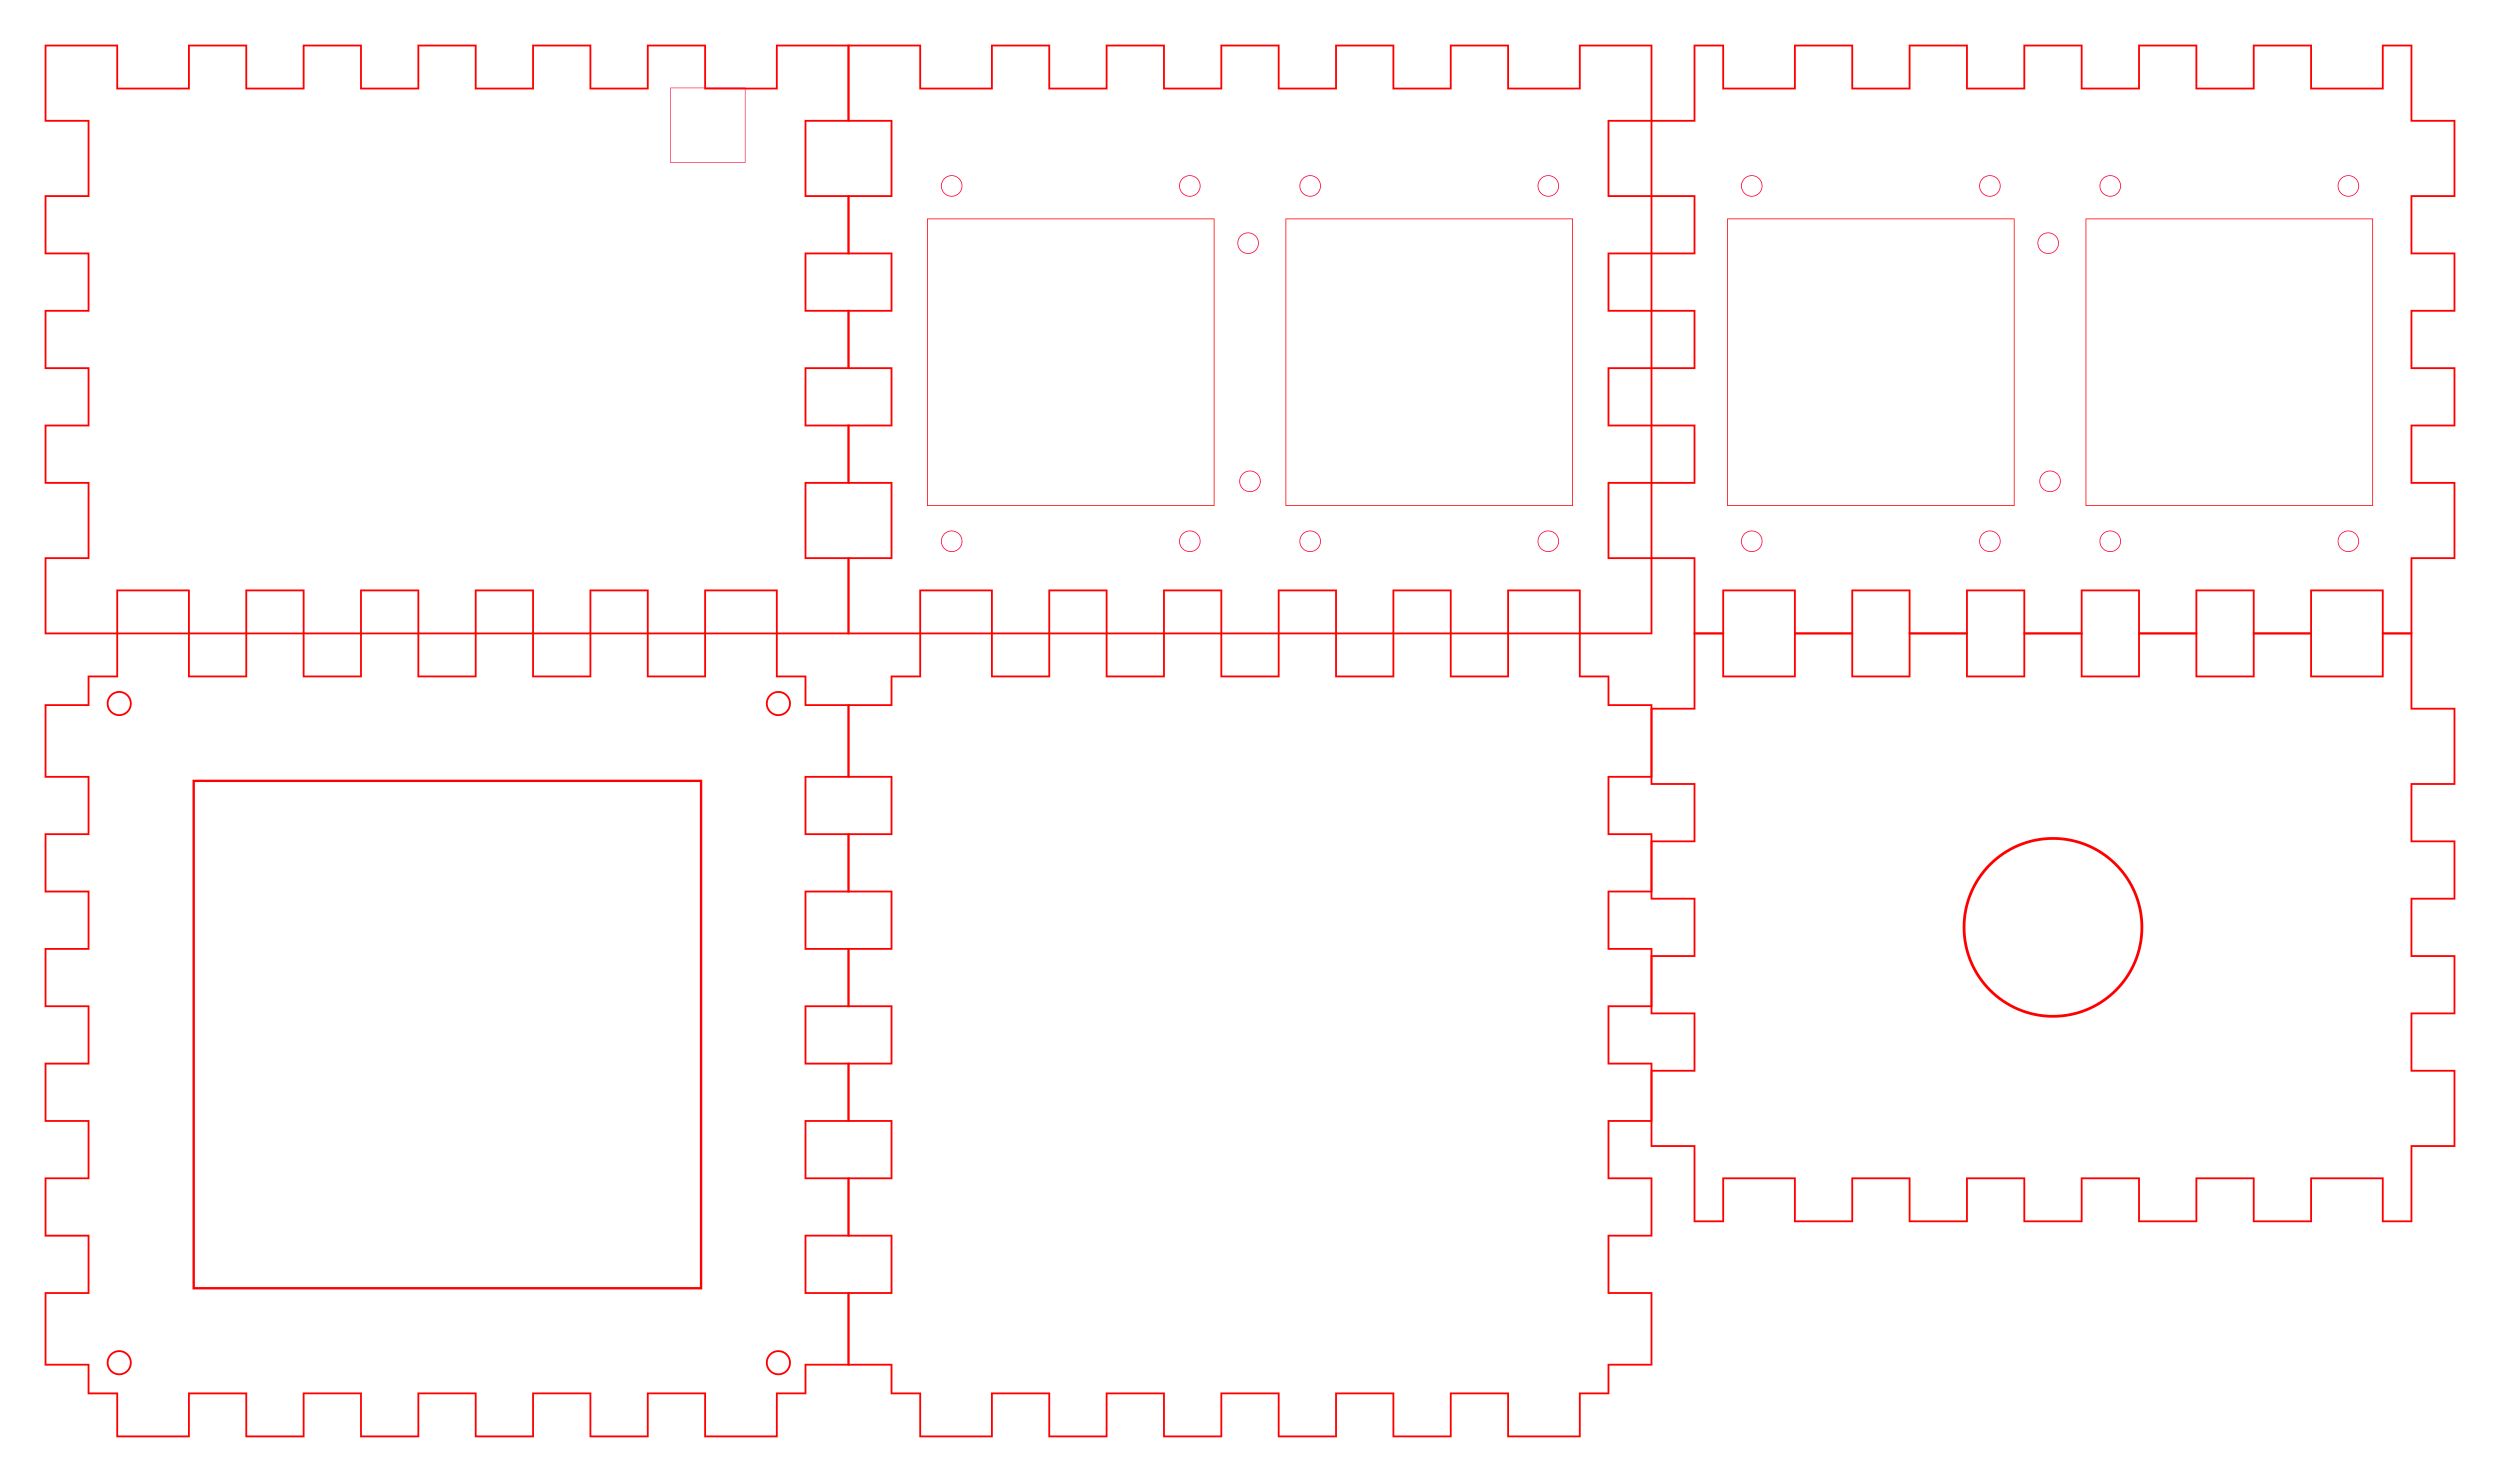<?xml version="1.0" encoding="UTF-8" standalone="no"?>
<svg
   xmlns:dc="http://purl.org/dc/elements/1.1/"
   xmlns:cc="http://creativecommons.org/ns#"
   xmlns:rdf="http://www.w3.org/1999/02/22-rdf-syntax-ns#"
   xmlns:svg="http://www.w3.org/2000/svg"
   xmlns="http://www.w3.org/2000/svg"
   xmlns:sodipodi="http://sodipodi.sourceforge.net/DTD/sodipodi-0.dtd"
   xmlns:inkscape="http://www.inkscape.org/namespaces/inkscape"
   version="1.1"
   width="348.7mm"
   height="206.7mm"
   viewBox=" 0 0 1235.552 732.402"
   id="svg7874"
   sodipodi:docname="LED_Cube_Base.svg"
   inkscape:version="0.92.2 (5c3e80d, 2017-08-06)">
  <defs
     id="defs7878" />
  <sodipodi:namedview
     pagecolor="#ffffff"
     bordercolor="#666666"
     borderopacity="1"
     objecttolerance="10"
     gridtolerance="10"
     guidetolerance="10"
     inkscape:pageopacity="0"
     inkscape:pageshadow="2"
     inkscape:window-width="1920"
     inkscape:window-height="1046"
     id="namedview7876"
     showgrid="false"
     inkscape:zoom="0.70710678"
     inkscape:cx="53.177932"
     inkscape:cy="174.04672"
     inkscape:window-x="-11"
     inkscape:window-y="-11"
     inkscape:window-maximized="1"
     inkscape:current-layer="svg7874" />
  <!-- Front-->
  <g
     transform="translate(22.5, 22.5) "
     id="g7852">
    <polygon
       style="stroke:#FF0000; fill:none; stroke-width:0.9"
       points="0, 0 35.433, 0 35.433, 21.26 70.866, 21.26 70.866, 0 99.213, 0 99.213, 21.26 127.559, 21.26 127.559, 0 155.906, 0 155.906, 21.26 184.252, 21.26 184.252, 0 212.599, 0 212.599, 21.26 240.945, 21.26 240.945, 0 269.292, 0 269.292, 21.26 297.638, 21.26 297.638, 0 325.985, 0 325.985, 21.26 361.418, 21.26 361.418, 0 396.851, 0 396.851, 37.205 375.591, 37.205 375.591, 74.41 396.851, 74.41 396.851, 102.756 375.591, 102.756 375.591, 131.102 396.851, 131.102 396.851, 159.449 375.591, 159.449 375.591, 187.795 396.851, 187.795 396.851, 216.142 375.591, 216.142 375.591, 253.347 396.851, 253.347 396.851, 290.551 361.418, 290.551 361.418, 269.292 325.985, 269.292 325.985, 290.551 297.638, 290.551 297.638, 269.292 269.292, 269.292 269.292, 290.551 240.945, 290.551 240.945, 269.292 212.599, 269.292 212.599, 290.551 184.252, 290.551 184.252, 269.292 155.906, 269.292 155.906, 290.551 127.559, 290.551 127.559, 269.292 99.213, 269.292 99.213, 290.551 70.866, 290.551 70.866, 269.292 35.433, 269.292 35.433, 290.551 0, 290.551 0, 253.347 21.26, 253.347 21.26, 216.142 0, 216.142 0, 187.795 21.26, 187.795 21.26, 159.449 0, 159.449 0, 131.102 21.26, 131.102 21.26, 102.756 0, 102.756 0, 74.41 21.26, 74.41 21.26, 37.205 0, 37.205 "
       id="polygon7850" />
  </g>
  <!-- Back-->
  <g
     transform="translate(419.351, 22.5) "
     id="g7856">
    <polygon
       style="stroke:#FF0000; fill:none; stroke-width:0.9"
       points="0, 0 35.433, 0 35.433, 21.26 70.866, 21.26 70.866, 0 99.213, 0 99.213, 21.26 127.559, 21.26 127.559, 0 155.906, 0 155.906, 21.26 184.252, 21.26 184.252, 0 212.599, 0 212.599, 21.26 240.945, 21.26 240.945, 0 269.292, 0 269.292, 21.26 297.638, 21.26 297.638, 0 325.985, 0 325.985, 21.26 361.418, 21.26 361.418, 0 396.851, 0 396.851, 37.205 375.591, 37.205 375.591, 74.41 396.851, 74.41 396.851, 102.756 375.591, 102.756 375.591, 131.102 396.851, 131.102 396.851, 159.449 375.591, 159.449 375.591, 187.795 396.851, 187.795 396.851, 216.142 375.591, 216.142 375.591, 253.347 396.851, 253.347 396.851, 290.551 361.418, 290.551 361.418, 269.292 325.985, 269.292 325.985, 290.551 297.638, 290.551 297.638, 269.292 269.292, 269.292 269.292, 290.551 240.945, 290.551 240.945, 269.292 212.599, 269.292 212.599, 290.551 184.252, 290.551 184.252, 269.292 155.906, 269.292 155.906, 290.551 127.559, 290.551 127.559, 269.292 99.213, 269.292 99.213, 290.551 70.866, 290.551 70.866, 269.292 35.433, 269.292 35.433, 290.551 0, 290.551 0, 253.347 21.26, 253.347 21.26, 216.142 0, 216.142 0, 187.795 21.26, 187.795 21.26, 159.449 0, 159.449 0, 131.102 21.26, 131.102 21.26, 102.756 0, 102.756 0, 74.41 21.26, 74.41 21.26, 37.205 0, 37.205 "
       id="polygon7854" />
  </g>
  <!-- Left-->
  <g
     transform="translate(816.201, 22.5) "
     id="g7860">
    <polygon
       style="stroke:#FF0000; fill:none; stroke-width:0.9"
       points="21.26, 0 35.433, 0 35.433, 21.26 70.866, 21.26 70.866, 0 99.213, 0 99.213, 21.26 127.559, 21.26 127.559, 0 155.906, 0 155.906, 21.26 184.252, 21.26 184.252, 0 212.599, 0 212.599, 21.26 240.945, 21.26 240.945, 0 269.292, 0 269.292, 21.26 297.638, 21.26 297.638, 0 325.985, 0 325.985, 21.26 361.418, 21.26 361.418, 0 375.591, 0 375.591, 37.205 396.851, 37.205 396.851, 74.41 375.591, 74.41 375.591, 102.756 396.851, 102.756 396.851, 131.102 375.591, 131.102 375.591, 159.449 396.851, 159.449 396.851, 187.795 375.591, 187.795 375.591, 216.142 396.851, 216.142 396.851, 253.347 375.591, 253.347 375.591, 290.551 361.418, 290.551 361.418, 269.292 325.985, 269.292 325.985, 290.551 297.638, 290.551 297.638, 269.292 269.292, 269.292 269.292, 290.551 240.945, 290.551 240.945, 269.292 212.599, 269.292 212.599, 290.551 184.252, 290.551 184.252, 269.292 155.906, 269.292 155.906, 290.551 127.559, 290.551 127.559, 269.292 99.213, 269.292 99.213, 290.551 70.866, 290.551 70.866, 269.292 35.433, 269.292 35.433, 290.551 21.26, 290.551 21.26, 253.347 0, 253.347 0, 216.142 21.26, 216.142 21.26, 187.795 0, 187.795 0, 159.449 21.26, 159.449 21.26, 131.102 0, 131.102 0, 102.756 21.26, 102.756 21.26, 74.41 0, 74.41 0, 37.205 21.26, 37.205 "
       id="polygon7858" />
  </g>
  <!-- Right-->
  <g
     transform="translate(816.201, 313.051) "
     id="g7864">
    <polygon
       style="stroke:#FF0000; fill:none; stroke-width:0.9"
       points="21.26, 0 35.433, 0 35.433, 21.26 70.866, 21.26 70.866, 0 99.213, 0 99.213, 21.26 127.559, 21.26 127.559, 0 155.906, 0 155.906, 21.26 184.252, 21.26 184.252, 0 212.599, 0 212.599, 21.26 240.945, 21.26 240.945, 0 269.292, 0 269.292, 21.26 297.638, 21.26 297.638, 0 325.985, 0 325.985, 21.26 361.418, 21.26 361.418, 0 375.591, 0 375.591, 37.205 396.851, 37.205 396.851, 74.41 375.591, 74.41 375.591, 102.756 396.851, 102.756 396.851, 131.102 375.591, 131.102 375.591, 159.449 396.851, 159.449 396.851, 187.795 375.591, 187.795 375.591, 216.142 396.851, 216.142 396.851, 253.347 375.591, 253.347 375.591, 290.551 361.418, 290.551 361.418, 269.292 325.985, 269.292 325.985, 290.551 297.638, 290.551 297.638, 269.292 269.292, 269.292 269.292, 290.551 240.945, 290.551 240.945, 269.292 212.599, 269.292 212.599, 290.551 184.252, 290.551 184.252, 269.292 155.906, 269.292 155.906, 290.551 127.559, 290.551 127.559, 269.292 99.213, 269.292 99.213, 290.551 70.866, 290.551 70.866, 269.292 35.433, 269.292 35.433, 290.551 21.26, 290.551 21.26, 253.347 0, 253.347 0, 216.142 21.26, 216.142 21.26, 187.795 0, 187.795 0, 159.449 21.26, 159.449 21.26, 131.102 0, 131.102 0, 102.756 21.26, 102.756 21.26, 74.41 0, 74.41 0, 37.205 21.26, 37.205 "
       id="polygon7862" />
  </g>
  <!-- Top-->
  <g
     transform="translate(22.5, 313.051) "
     id="g7868" />
  <!-- Bottom-->
  <g
     transform="translate(419.351, 313.051) "
     id="g7872">
    <polygon
       style="stroke:#FF0000; fill:none; stroke-width:0.9"
       points="21.26, 21.26 35.433, 21.26 35.433, 0 70.866, 0 70.866, 21.26 99.213, 21.26 99.213, 0 127.559, 0 127.559, 21.26 155.906, 21.26 155.906, 0 184.252, 0 184.252, 21.26 212.599, 21.26 212.599, 0 240.945, 0 240.945, 21.26 269.292, 21.26 269.292, 0 297.638, 0 297.638, 21.26 325.985, 21.26 325.985, 0 361.418, 0 361.418, 21.26 375.591, 21.26 375.591, 35.433 396.851, 35.433 396.851, 70.866 375.591, 70.866 375.591, 99.213 396.851, 99.213 396.851, 127.559 375.591, 127.559 375.591, 155.906 396.851, 155.906 396.851, 184.252 375.591, 184.252 375.591, 212.599 396.851, 212.599 396.851, 240.945 375.591, 240.945 375.591, 269.292 396.851, 269.292 396.851, 297.638 375.591, 297.638 375.591, 325.985 396.851, 325.985 396.851, 361.418 375.591, 361.418 375.591, 375.591 361.418, 375.591 361.418, 396.851 325.985, 396.851 325.985, 375.591 297.638, 375.591 297.638, 396.851 269.292, 396.851 269.292, 375.591 240.945, 375.591 240.945, 396.851 212.599, 396.851 212.599, 375.591 184.252, 375.591 184.252, 396.851 155.906, 396.851 155.906, 375.591 127.559, 375.591 127.559, 396.851 99.213, 396.851 99.213, 375.591 70.866, 375.591 70.866, 396.851 35.433, 396.851 35.433, 375.591 21.26, 375.591 21.26, 361.418 0, 361.418 0, 325.985 21.26, 325.985 21.26, 297.638 0, 297.638 0, 269.292 21.26, 269.292 21.26, 240.945 0, 240.945 0, 212.599 21.26, 212.599 21.26, 184.252 0, 184.252 0, 155.906 21.26, 155.906 21.26, 127.559 0, 127.559 0, 99.213 21.26, 99.213 21.26, 70.866 0, 70.866 0, 35.433 21.26, 35.433 "
       id="polygon7870" />
  </g>
  <g
     id="g7140"
     transform="translate(22.5,313.051)">
    <path
       style="fill:none;stroke:#ff0000;stroke-width:0.9"
       d="m 127.559,0 v 21.26 h 28.346 V 0 h 28.346 V 21.26 H 212.599 V 0 h 28.346 v 21.26 h 28.346 V 0 h 28.346 v 21.26 h 28.346 V 0 h 35.433 v 21.26 h 14.173 V 35.433 h 21.26 v 35.433 h -21.26 v 28.346 h 21.26 v 28.346 h -21.26 v 28.346 h 21.26 v 28.346 h -21.26 v 28.346 h 21.26 v 28.346 h -21.26 v 28.346 h 21.26 v 28.346 h -21.26 v 28.346 h 21.26 v 35.433 h -21.26 v 14.173 h -14.173 v 21.26 h -35.433 v -21.26 h -28.346 v 21.26 h -28.346 v -21.26 h -28.346 v 21.26 H 212.599 v -21.26 h -28.346 v 21.26 h -28.346 v -21.26 h -28.346 v 21.26 H 99.213 V 375.591 H 70.866 v 21.26 H 35.433 V 375.591 H 21.26 V 361.418 H 0 v -35.433 H 21.26 V 297.638 H 0 V 269.292 H 21.26 V 240.945 H 0 V 212.599 H 21.26 V 184.252 H 0 V 155.906 H 21.26 V 127.559 H 0 V 99.213 H 21.26 V 70.866 H 0 V 35.433 h 21.26 l 1.7e-5,-14.172 14.173,-0.001 V 1.6e-5 h 35.433 v 21.26 H 99.213 V 1.6e-5 Z"
       id="polygon7142"
       inkscape:connector-curvature="0"
       sodipodi:nodetypes="ccccccccccccccccccccccccccccccccccccccccccccccccccccccccccccccccccccccccccccccccccccccccccccccccccccc" />
  </g>
  <rect
     style="fill:none;fill-opacity:1;stroke:#ff0000;stroke-width:1.17;stroke-miterlimit:4;stroke-dasharray:none;stroke-opacity:1"
     id="rect7168"
     width="250.759"
     height="250.759"
     x="95.723"
     y="385.92" />
  <circle
     style="fill:none;fill-opacity:1;stroke:#ff0000;stroke-width:0.909;stroke-miterlimit:4;stroke-dasharray:none;stroke-opacity:1"
     id="path7208"
     cx="58.922"
     cy="347.703"
     r="5.746" />
  <circle
     style="fill:none;fill-opacity:1;stroke:#ff0000;stroke-width:0.909;stroke-miterlimit:4;stroke-dasharray:none;stroke-opacity:1"
     id="path7208-3"
     cx="384.7"
     cy="347.703"
     r="5.746" />
  <circle
     style="fill:none;fill-opacity:1;stroke:#ff0000;stroke-width:0.909;stroke-miterlimit:4;stroke-dasharray:none;stroke-opacity:1"
     id="path7208-1"
     cx="58.922"
     cy="673.481"
     r="5.746" />
  <circle
     style="fill:none;fill-opacity:1;stroke:#ff0000;stroke-width:0.909;stroke-miterlimit:4;stroke-dasharray:none;stroke-opacity:1"
     id="path7208-3-9"
     cx="384.7"
     cy="673.481"
     r="5.746" />
  <circle
     style="fill:none;fill-opacity:1;stroke:#ff0000;stroke-width:1.38;stroke-miterlimit:4;stroke-dasharray:none;stroke-opacity:1"
     id="path7361"
     cx="1014.627"
     cy="458.327"
     r="43.956" />
  <path
     style="fill:none;fill-opacity:1;stroke:#ff0000;stroke-width:0.381;stroke-miterlimit:4;stroke-dasharray:none;stroke-opacity:1"
     d="m 635.506,108.173 141.706,8e-4 V 249.878 H 635.506 Z"
     id="rect7316"
     inkscape:connector-curvature="0"
     sodipodi:nodetypes="ccccc" />
  <rect
     style="fill:none;fill-opacity:1;stroke:#ff0000;stroke-width:0.381;stroke-miterlimit:4;stroke-dasharray:none;stroke-opacity:1"
     id="rect7316-8"
     width="141.706"
     height="141.706"
     x="458.341"
     y="108.173" />
  <circle
     style="fill:none;fill-opacity:1;stroke:#ff0037;stroke-width:0.392;stroke-miterlimit:4;stroke-dasharray:none;stroke-opacity:1"
     id="path7962"
     cx="470.345"
     cy="267.505"
     r="5.119" />
  <circle
     style="fill:none;fill-opacity:1;stroke:#ff0037;stroke-width:0.392;stroke-miterlimit:4;stroke-dasharray:none;stroke-opacity:1"
     id="path7962-8"
     cx="647.51"
     cy="267.504"
     r="5.119" />
  <circle
     style="fill:none;fill-opacity:1;stroke:#ff0037;stroke-width:0.392;stroke-miterlimit:4;stroke-dasharray:none;stroke-opacity:1"
     id="path7962-7"
     cx="588.042"
     cy="267.504"
     r="5.119" />
  <circle
     style="fill:none;fill-opacity:1;stroke:#ff0037;stroke-width:0.392;stroke-miterlimit:4;stroke-dasharray:none;stroke-opacity:1"
     id="path7962-1"
     cx="765.207"
     cy="267.504"
     r="5.119" />
  <circle
     style="fill:none;fill-opacity:1;stroke:#ff0037;stroke-width:0.392;stroke-miterlimit:4;stroke-dasharray:none;stroke-opacity:1"
     id="path7962-2"
     cx="470.345"
     cy="91.899"
     r="5.119" />
  <circle
     style="fill:none;fill-opacity:1;stroke:#ff0037;stroke-width:0.392;stroke-miterlimit:4;stroke-dasharray:none;stroke-opacity:1"
     id="path7962-8-6"
     cx="647.51"
     cy="91.898"
     r="5.119" />
  <circle
     style="fill:none;fill-opacity:1;stroke:#ff0037;stroke-width:0.392;stroke-miterlimit:4;stroke-dasharray:none;stroke-opacity:1"
     id="path7962-7-2"
     cx="588.042"
     cy="91.898"
     r="5.119" />
  <circle
     style="fill:none;fill-opacity:1;stroke:#ff0037;stroke-width:0.392;stroke-miterlimit:4;stroke-dasharray:none;stroke-opacity:1"
     id="path7962-1-8"
     cx="765.207"
     cy="91.898"
     r="5.119" />
  <circle
     style="fill:none;fill-opacity:1;stroke:#ff0037;stroke-width:0.392;stroke-miterlimit:4;stroke-dasharray:none;stroke-opacity:1"
     id="path7962-8-5"
     cx="617.776"
     cy="237.874"
     r="5.119" />
  <circle
     style="fill:none;fill-opacity:1;stroke:#ff0037;stroke-width:0.392;stroke-miterlimit:4;stroke-dasharray:none;stroke-opacity:1"
     id="path7962-8-5-0"
     cx="616.839"
     cy="120.177"
     r="5.119" />
  <rect
     style="fill:none;fill-opacity:1;stroke:#ff0000;stroke-width:0.381;stroke-miterlimit:4;stroke-dasharray:none;stroke-opacity:1"
     id="rect7316-9"
     width="141.706"
     height="141.706"
     x="1030.918"
     y="108.174" />
  <path
     style="fill:none;fill-opacity:1;stroke:#ff0000;stroke-width:0.381;stroke-miterlimit:4;stroke-dasharray:none;stroke-opacity:1"
     d="m 853.753,108.172 141.705,0.001 V 249.879 H 853.753 Z"
     id="rect7316-8-4"
     inkscape:connector-curvature="0"
     sodipodi:nodetypes="ccccc" />
  <circle
     style="fill:none;fill-opacity:1;stroke:#ff0037;stroke-width:0.392;stroke-miterlimit:4;stroke-dasharray:none;stroke-opacity:1"
     id="path7962-9"
     cx="865.757"
     cy="267.506"
     r="5.119" />
  <circle
     style="fill:none;fill-opacity:1;stroke:#ff0037;stroke-width:0.392;stroke-miterlimit:4;stroke-dasharray:none;stroke-opacity:1"
     id="path7962-8-7"
     cx="1042.922"
     cy="267.505"
     r="5.119" />
  <circle
     style="fill:none;fill-opacity:1;stroke:#ff0037;stroke-width:0.392;stroke-miterlimit:4;stroke-dasharray:none;stroke-opacity:1"
     id="path7962-7-6"
     cx="983.454"
     cy="267.505"
     r="5.119" />
  <circle
     style="fill:none;fill-opacity:1;stroke:#ff0037;stroke-width:0.392;stroke-miterlimit:4;stroke-dasharray:none;stroke-opacity:1"
     id="path7962-1-9"
     cx="1160.62"
     cy="267.505"
     r="5.119" />
  <circle
     style="fill:none;fill-opacity:1;stroke:#ff0037;stroke-width:0.392;stroke-miterlimit:4;stroke-dasharray:none;stroke-opacity:1"
     id="path7962-2-5"
     cx="865.757"
     cy="91.9"
     r="5.119" />
  <circle
     style="fill:none;fill-opacity:1;stroke:#ff0037;stroke-width:0.392;stroke-miterlimit:4;stroke-dasharray:none;stroke-opacity:1"
     id="path7962-8-6-9"
     cx="1042.922"
     cy="91.899"
     r="5.119" />
  <circle
     style="fill:none;fill-opacity:1;stroke:#ff0037;stroke-width:0.392;stroke-miterlimit:4;stroke-dasharray:none;stroke-opacity:1"
     id="path7962-7-2-3"
     cx="983.454"
     cy="91.899"
     r="5.119" />
  <circle
     style="fill:none;fill-opacity:1;stroke:#ff0037;stroke-width:0.392;stroke-miterlimit:4;stroke-dasharray:none;stroke-opacity:1"
     id="path7962-1-8-9"
     cx="1160.62"
     cy="91.899"
     r="5.119" />
  <circle
     style="fill:none;fill-opacity:1;stroke:#ff0037;stroke-width:0.392;stroke-miterlimit:4;stroke-dasharray:none;stroke-opacity:1"
     id="path7962-8-5-7"
     cx="1013.188"
     cy="237.875"
     r="5.119" />
  <circle
     style="fill:none;fill-opacity:1;stroke:#ff0037;stroke-width:0.392;stroke-miterlimit:4;stroke-dasharray:none;stroke-opacity:1"
     id="path7962-8-5-0-1"
     cx="1012.251"
     cy="120.178"
     r="5.119" />
  <rect
     style="fill:none;fill-opacity:1;stroke:#ff0037;stroke-width:0.288;stroke-miterlimit:4;stroke-dasharray:none;stroke-opacity:1"
     id="rect8179"
     width="36.917"
     height="36.917"
     x="331.362"
     y="43.454" />
</svg>
